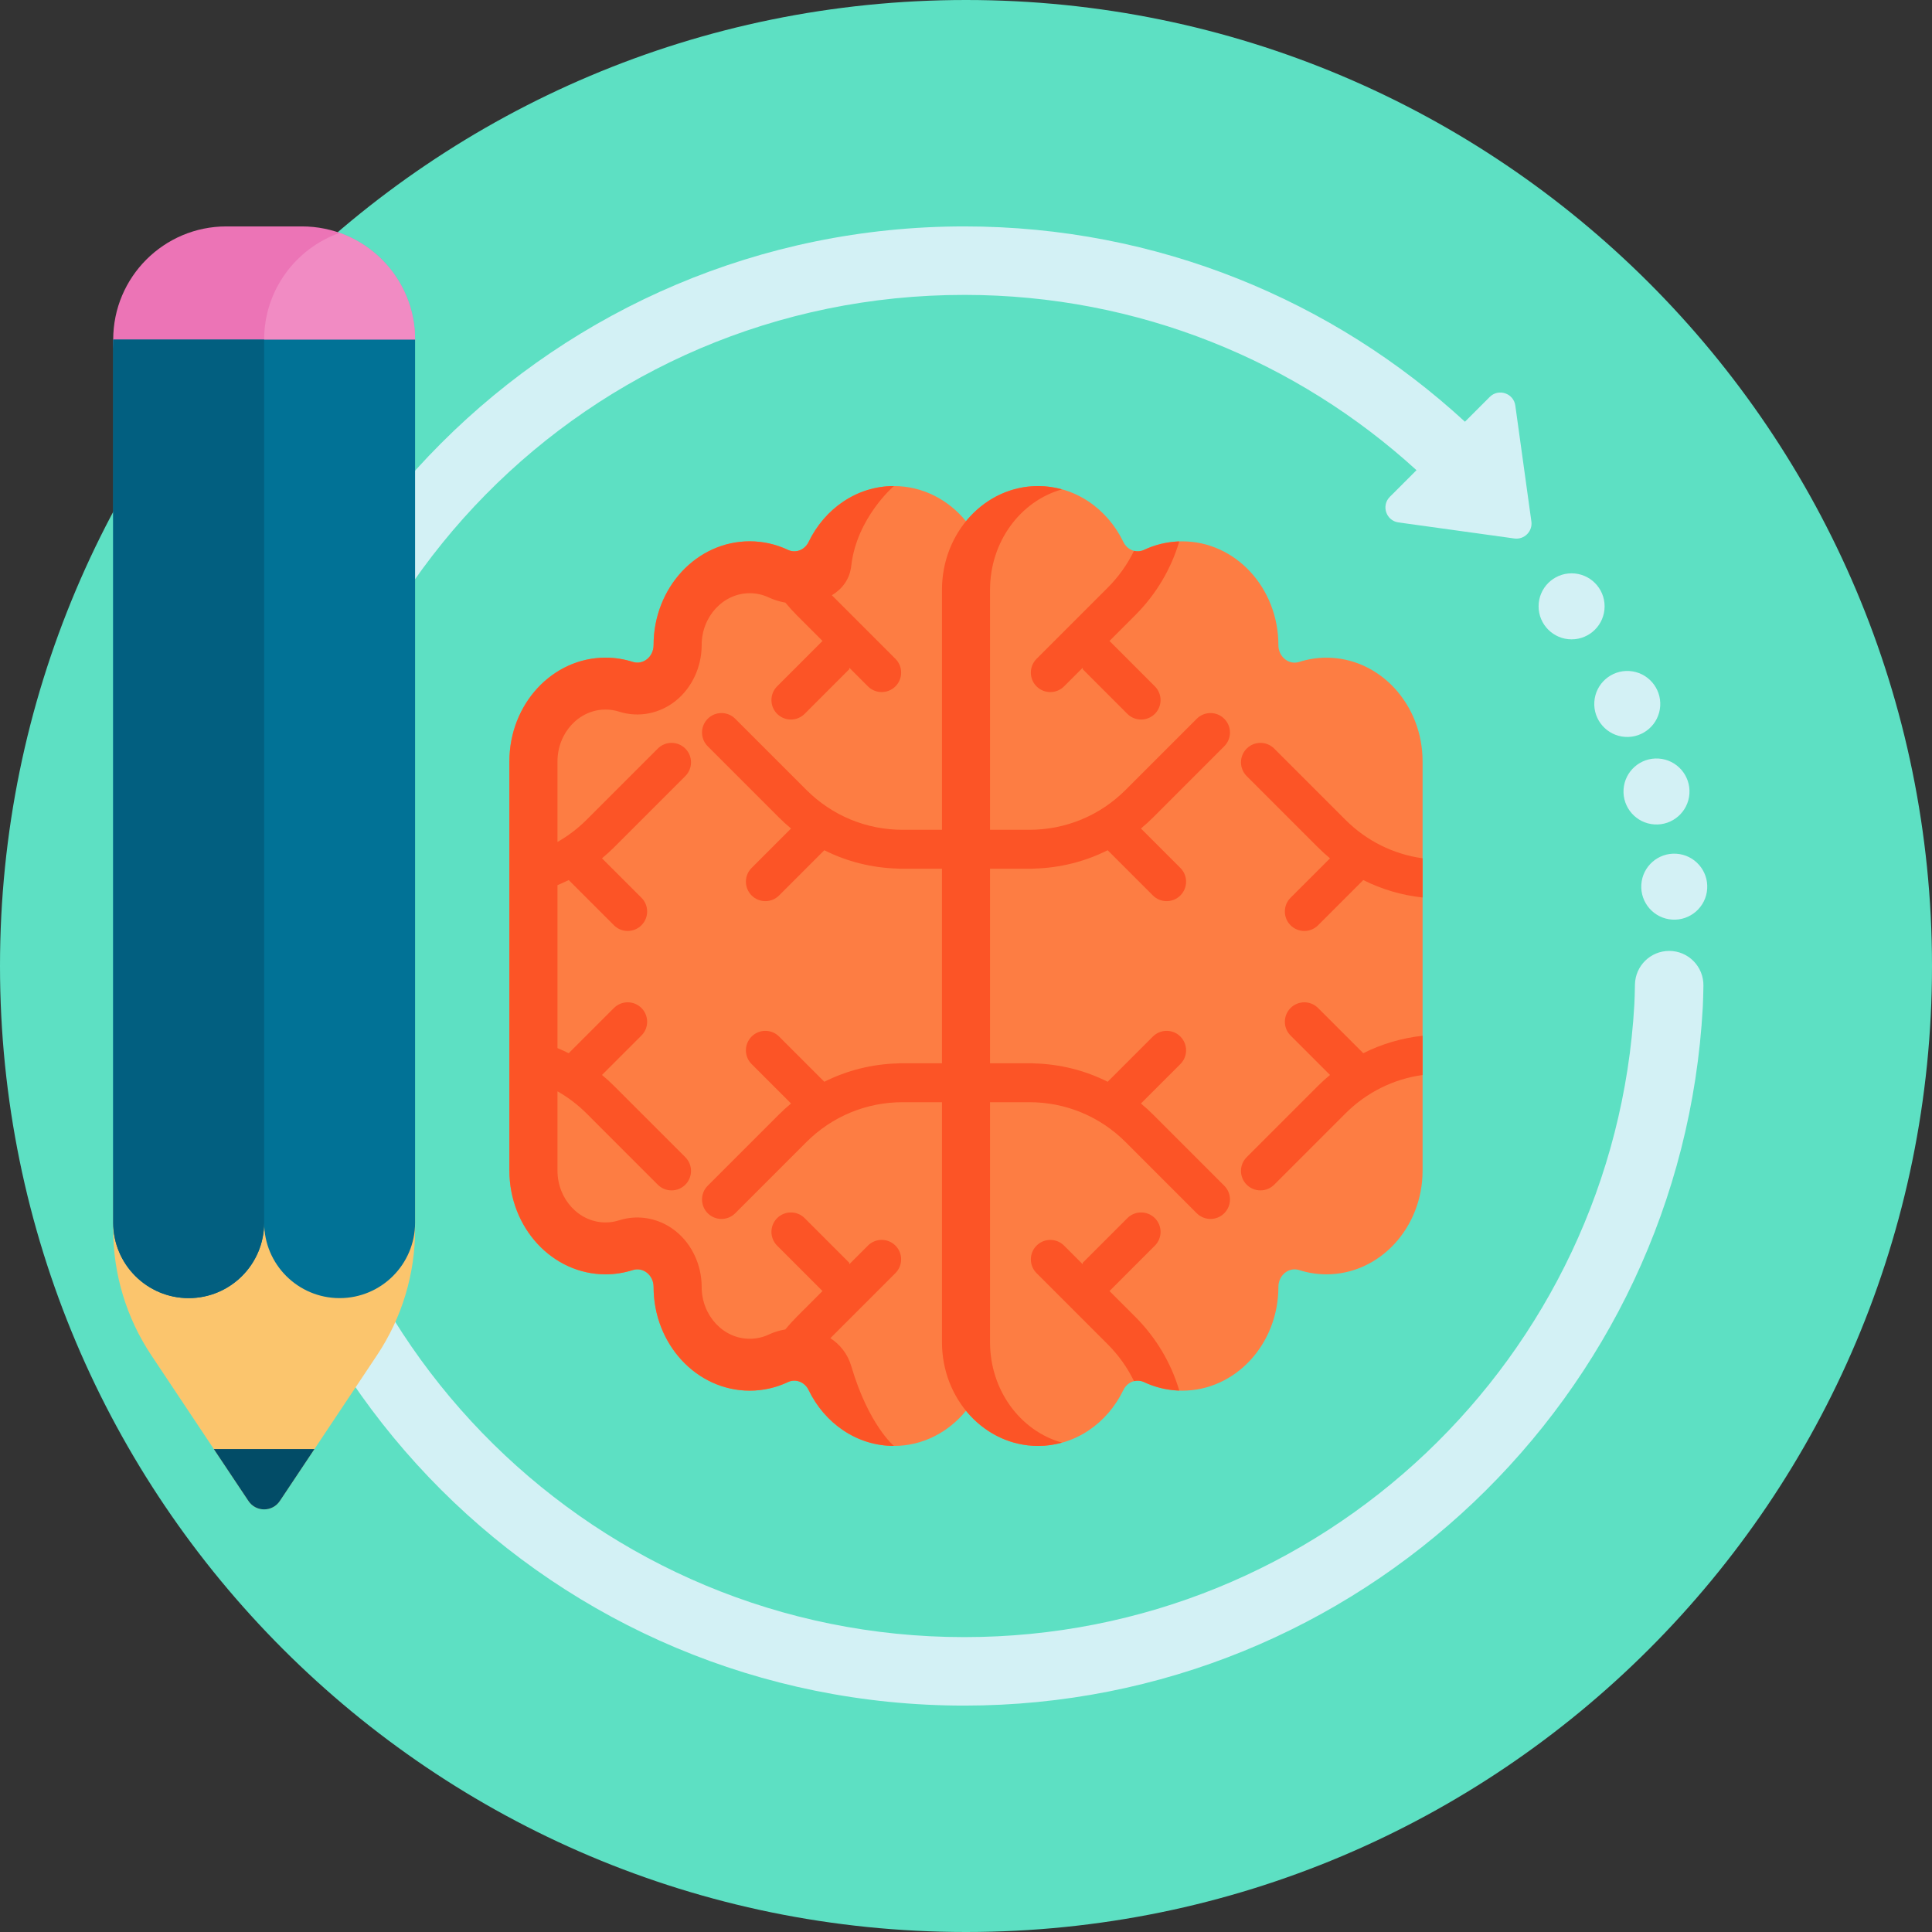 <svg height="512pt" viewBox="0 0 512 512" width="512pt" xmlns="http://www.w3.org/2000/svg"><rect x="0" y="0" width="512" height="512" fill="#333333" stroke="none"/><path d="m512 256c0 141.387-114.613 256-256 256s-256-114.613-256-256 114.613-256 256-256 256 114.613 256 256zm0 0" fill="#5de0c3"/><path d="m451.426 261.246c-.039 2.215-.094 4.301-.164 5.582-5.617 103.211-91.09 185.172-195.707 185.172-108.527 0-195.867-87.227-196-195.758-.129-108.359 87.672-196.242 196-196.242 51.18 0 97.762 19.637 132.672 51.758l6.559-6.559c2.336-2.336 6.336-.992 6.789 2.281l4.258 30.711c.363 2.625-1.887 4.875-4.512 4.512l-30.711-4.258c-3.273-.453-4.617-4.453-2.281-6.789l7.055-7.055c-31.586-28.828-73.594-46.426-119.723-46.453-99.777-.059-179.547 81.02-177.934 180.785 1.566 96.871 80.586 174.918 177.828 174.918 94.82 0 172.305-74.199 177.566-167.699.07-1.191.121-3.156.16-5.246.09-4.945 4.129-8.906 9.074-8.906 5.074 0 9.16 4.168 9.07 9.246zm-34.938-91.812c4.832 0 8.75-3.918 8.75-8.75 0-4.828-3.918-8.746-8.75-8.746-4.828 0-8.746 3.918-8.746 8.746 0 4.832 3.918 8.75 8.746 8.75zm6.027 16.562c-.312 4.82 3.344 8.98 8.164 9.289 4.82.312 8.98-3.344 9.293-8.164.309-4.82-3.344-8.98-8.164-9.293-4.82-.309-8.984 3.348-9.293 8.168zm7.746 23.195c-.312 4.82 3.344 8.98 8.164 9.289 4.82.312 8.98-3.344 9.293-8.164.312-4.82-3.344-8.98-8.164-9.293-4.82-.309-8.98 3.344-9.293 8.168zm14 17.055c-4.824-.312-8.984 3.344-9.293 8.164-.312 4.82 3.344 8.98 8.164 9.293 4.82.312 8.98-3.344 9.293-8.164.309-4.82-3.344-8.98-8.164-9.293zm0 0" fill="#d3f1f5"/><path d="m377 201.793v108.418c0 15.188-11.406 27.5-25.473 27.5-2.512 0-4.934-.395-7.219-1.125-2.758-.883-5.52 1.352-5.52 4.457 0 15.188-11.402 27.5-25.473 27.5-3.605 0-7.035-.812-10.141-2.273-2.047-.961-4.441-.023-5.473 2.113-4.246 8.797-12.77 14.805-22.598 14.805-7.613 0-14.438-3.609-19.105-9.32-4.668 5.715-11.492 9.32-19.105 9.32-9.828 0-18.352-6.008-22.598-14.805-1.031-2.137-3.426-3.07-5.473-2.113-3.105 1.461-6.535 2.273-10.141 2.273-14.066 0-25.473-12.312-25.473-27.5 0-3.105-2.762-5.34-5.516-4.457-2.289.73-4.711 1.125-7.219 1.125-14.07 0-25.477-12.312-25.477-27.5v-108.418c0-15.188 11.406-27.5 25.477-27.5 2.508 0 4.93.391 7.219 1.125 2.754.879 5.516-1.355 5.516-4.457 0-15.191 11.406-27.5 25.473-27.5 3.605 0 7.035.809 10.141 2.27 2.047.961 4.441.023 5.473-2.109 4.246-8.801 12.773-14.809 22.598-14.809 7.613 0 14.441 3.609 19.105 9.32 4.668-5.711 11.496-9.32 19.105-9.32 9.828 0 18.352 6.008 22.602 14.809 1.031 2.133 3.426 3.07 5.469 2.109 3.105-1.461 6.535-2.27 10.141-2.27 14.07 0 25.473 12.309 25.473 27.5 0 3.102 2.762 5.336 5.52 4.457 2.285-.73 4.711-1.125 7.219-1.125 14.066 0 25.473 12.312 25.473 27.5zm0 0" fill="#fd7d43"/><path d="m305.586 216.629c-1.031 1.031-2.109 2.008-3.223 2.93l10.453 10.453c2.012 2.012 2.012 5.277 0 7.289-2.012 2.016-5.277 2.016-7.293 0l-11.98-11.98c-6.012 3.02-12.648 4.691-19.543 4.867-.102.008-.195.031-.297.031h-11.336v51.562h11.336c.102 0 .195.023.297.031 6.895.176 13.531 1.852 19.543 4.867l11.98-11.98c2.016-2.016 5.281-2.016 7.293 0 2.012 2.016 2.012 5.277 0 7.293l-10.453 10.449c1.113.926 2.191 1.898 3.223 2.934l18.855 18.855c2.016 2.012 2.016 5.277 0 7.293-2.012 2.012-5.277 2.012-7.293 0l-18.855-18.859c-6.816-6.816-15.879-10.57-25.52-10.57h-10.406v63.594c0 12.801 8.105 23.562 19.078 26.625-2.031.562-4.148.875-6.34.875-14.07 0-25.473-12.312-25.473-27.5v-63.594h-10.406c-9.641 0-18.707 3.754-25.523 10.57l-18.855 18.859c-2.012 2.012-5.277 2.012-7.293 0-2.012-2.016-2.012-5.281 0-7.293l18.855-18.855c1.035-1.035 2.113-2.008 3.223-2.934l-10.449-10.449c-2.016-2.016-2.016-5.277 0-7.293 2.012-2.016 5.277-2.016 7.289 0l11.98 11.98c6.016-3.016 12.652-4.691 19.547-4.867.098-.008.195-.031.297-.031h11.332v-51.562h-11.332c-.102 0-.199-.023-.297-.031-6.895-.176-13.531-1.848-19.547-4.867l-11.98 11.98c-2.012 2.016-5.277 2.016-7.289 0-2.016-2.012-2.016-5.277 0-7.289l10.449-10.453c-1.109-.922-2.188-1.898-3.223-2.93l-18.855-18.859c-2.012-2.012-2.012-5.277 0-7.289 2.016-2.016 5.281-2.016 7.293 0l18.855 18.855c6.82 6.816 15.883 10.57 25.523 10.57h10.406v-63.594c0-15.188 11.402-27.5 25.473-27.5 2.191 0 4.309.316 6.34.875-10.973 3.062-19.078 13.824-19.078 26.625v63.594h10.406c9.641 0 18.703-3.754 25.52-10.57l18.855-18.855c2.016-2.016 5.281-2.016 7.293 0 2.016 2.012 2.016 5.277 0 7.289zm50.949.609-18.855-18.855c-2.016-2.012-5.281-2.012-7.293 0-2.016 2.016-2.016 5.281 0 7.293l18.855 18.855c1.031 1.035 2.109 2.008 3.223 2.934l-10.453 10.449c-2.016 2.016-2.016 5.277 0 7.293 2.012 2.016 5.277 2.016 7.293 0l11.98-11.98c4.891 2.453 10.195 4.023 15.715 4.621v-10.391c-7.723-1.074-14.855-4.605-20.465-10.219zm-7.23 49.898c-2.016-2.016-5.277-2.016-7.293 0-2.012 2.012-2.012 5.277 0 7.289l10.453 10.453c-1.113.922-2.188 1.895-3.223 2.93l-18.855 18.855c-2.016 2.016-2.016 5.277 0 7.293 2.012 2.012 5.277 2.012 7.293 0l18.855-18.855c5.609-5.613 12.742-9.141 20.465-10.219v-10.391c-5.52.598-10.824 2.168-15.715 4.621zm-74.609-85.238c2.016 2.012 5.281 2.012 7.293 0l4.949-4.949v.406l11.82 11.824c2.016 2.012 5.277 2.012 7.293 0 2.016-2.016 2.016-5.281 0-7.293l-12.023-12.027 6.816-6.816c5.547-5.547 9.508-12.25 11.676-19.562-3.312.113-6.469.898-9.344 2.25-.867.406-1.797.469-2.656.25-1.738 3.574-4.074 6.875-6.969 9.77l-18.855 18.855c-2.012 2.012-2.012 5.277 0 7.293zm19.332 160.242 12.023-12.027c2.016-2.012 2.016-5.277 0-7.293-2.012-2.012-5.277-2.012-7.289 0l-11.824 11.824v.406l-4.945-4.949c-2.016-2.012-5.281-2.012-7.293 0-2.016 2.016-2.016 5.281 0 7.293l18.855 18.855c2.895 2.895 5.227 6.195 6.965 9.77.863-.219 1.789-.156 2.656.25 2.879 1.352 6.031 2.141 9.348 2.25-2.168-7.312-6.133-14.016-11.676-19.562zm-64.016-12.039-4.949 4.949v-.406l-11.82-11.824c-2.016-2.012-5.277-2.012-7.293 0-2.016 2.016-2.016 5.281 0 7.293l12.023 12.027-6.816 6.82c-1.078 1.074-2.086 2.195-3.039 3.355-1.504.254-2.98.691-4.375 1.348-1.594.746-3.297 1.129-5.059 1.129-7.023 0-12.734-6.168-12.734-13.75 0-5.777-2.559-11.285-6.844-14.742-4.285-3.453-9.898-4.539-15.027-2.902-1.16.371-2.375.562-3.605.562-7.023 0-12.734-6.172-12.734-13.75v-20.996c2.793 1.586 5.395 3.555 7.727 5.887l18.855 18.859c2.016 2.012 5.281 2.012 7.293 0 2.016-2.016 2.016-5.281 0-7.293l-18.855-18.855c-1.031-1.035-2.109-2.008-3.223-2.934l10.453-10.449c2.016-2.016 2.016-5.277 0-7.293-2.012-2.016-5.277-2.016-7.293 0l-11.98 11.98c-.977-.488-1.973-.934-2.977-1.352v-43.188c1.004-.418 2-.859 2.977-1.352l11.98 11.98c2.016 2.016 5.281 2.016 7.293 0 2.016-2.012 2.016-5.277 0-7.293l-10.453-10.449c1.113-.922 2.191-1.898 3.223-2.93l18.855-18.855c2.016-2.016 2.016-5.281 0-7.293-2.012-2.016-5.277-2.016-7.293 0l-18.855 18.855c-2.332 2.332-4.934 4.301-7.727 5.891v-21.34c0-7.582 5.711-13.75 12.734-13.75 1.23 0 2.445.188 3.605.559 5.125 1.637 10.742.551 15.027-2.902 4.285-3.453 6.844-8.965 6.844-14.738 0-7.582 5.711-13.75 12.734-13.75 1.762 0 3.465.379 5.059 1.129 1.363.637 2.852 1.094 4.391 1.367.949 1.148 1.953 2.266 3.023 3.336l6.816 6.816-12.023 12.027c-2.016 2.012-2.016 5.277 0 7.293 2.016 2.012 5.277 2.012 7.293 0l11.82-11.824v-.406l4.949 4.949c2.012 2.012 5.277 2.012 7.293 0 2.012-2.016 2.012-5.281 0-7.293l-16.852-16.852c2.754-1.664 4.738-4.246 5.137-7.777 1.434-12.742 11.305-21.164 11.305-21.164-9.828 0-18.352 6.008-22.598 14.809-1.031 2.133-3.426 3.07-5.473 2.109-3.105-1.461-6.535-2.273-10.141-2.273-14.066 0-25.473 12.312-25.473 27.5 0 3.105-2.762 5.34-5.516 4.457-2.289-.73-4.711-1.125-7.219-1.125-14.07 0-25.477 12.312-25.477 27.5v108.418c0 15.188 11.406 27.5 25.477 27.5 2.508 0 4.93-.395 7.219-1.125 2.754-.879 5.516 1.355 5.516 4.457 0 15.188 11.406 27.5 25.473 27.5 3.605 0 7.035-.809 10.141-2.27 2.043-.961 4.441-.027 5.469 2.109 4.25 8.797 12.773 14.805 22.602 14.805 0 0-6.688-5.5-11.305-21.16-.957-3.25-2.977-5.711-5.531-7.387l17.242-17.246c2.016-2.012 2.016-5.277 0-7.293-2.012-2.008-5.277-2.008-7.289.004zm0 0" fill="#fc5426"/><path d="m110 325.848c0 11.844-3.508 23.426-10.078 33.281l-25.762 38.645c-1.98 2.969-6.34 2.969-8.32 0l-25.762-38.645c-6.57-9.855-10.078-21.438-10.078-33.281v-15.848h80zm0 0" fill="#fbc56d"/><path d="m110 90c0 16.57-13.43 30-30 30h-20c-16.57 0-30-13.43-30-30s13.43-30 30-30h20c16.57 0 30 13.43 30 30zm0 0" fill="#ec74b6"/><path d="m110 90c0 13.059-8.352 24.16-20 28.277-11.648-4.117-20-15.219-20-28.277s8.352-24.16 20-28.277c11.648 4.117 20 15.219 20 28.277zm0 0" fill="#f18bc3"/><path d="m90 344.016c-11.047 0-20-8.957-20-20 0 11.043-8.953 20-20 20s-20-8.957-20-20v-234.016h80v234.016c0 11.043-8.953 20-20 20zm0 0" fill="#017296"/><path d="m70 324.016c0 11.043-8.953 20-20 20s-20-8.957-20-20v-234.016h40zm0 0" fill="#025f80"/><path d="m83.332 384.016-9.172 13.758c-1.98 2.969-6.34 2.969-8.32 0l-9.176-13.758zm0 0" fill="#024c67"/></svg>
